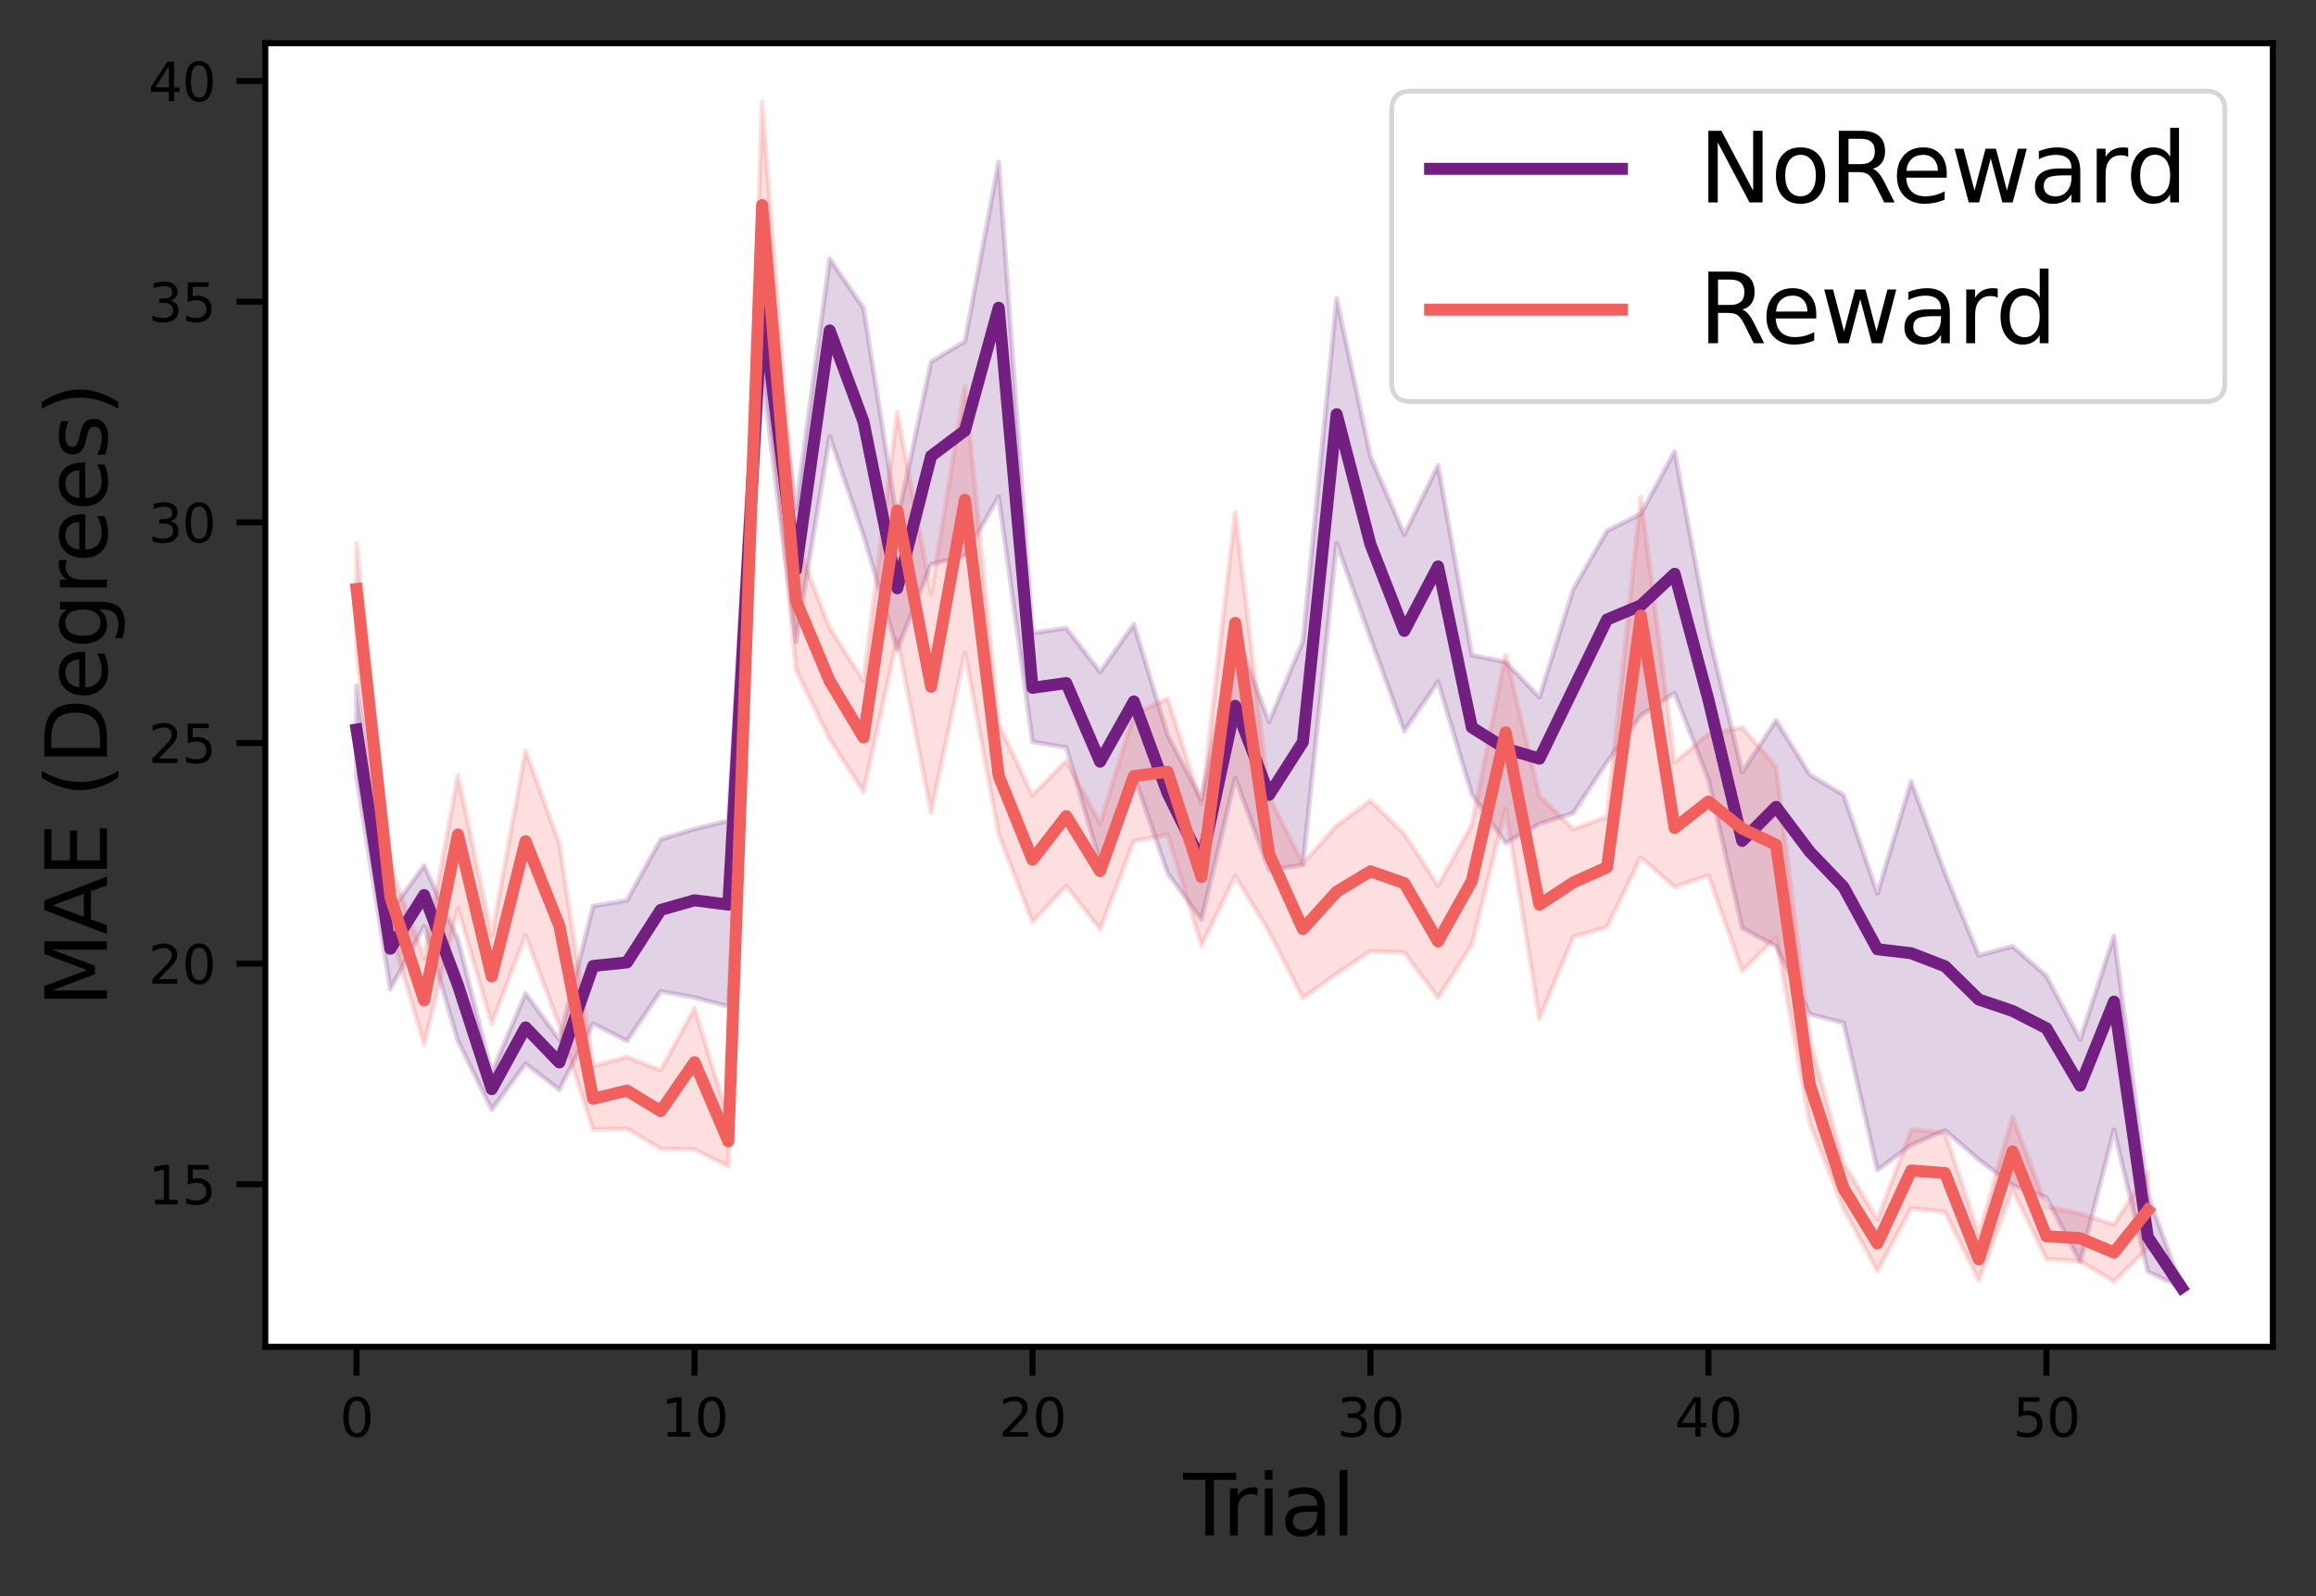 <?xml version="1.0" encoding="utf-8" standalone="no"?>
<!DOCTYPE svg PUBLIC "-//W3C//DTD SVG 1.1//EN"
  "http://www.w3.org/Graphics/SVG/1.1/DTD/svg11.dtd">
<svg height="266.206pt" version="1.1" viewBox="0 0 386.247 266.206" width="386.247pt" xmlns="http://www.w3.org/2000/svg" xmlns:xlink="http://www.w3.org/1999/xlink">
 <rect x="0" y="0" width="386.247" height="266.206" fill="#333333" stroke="none"/>
 <defs>
  <style type="text/css">*{stroke-linecap:butt;stroke-linejoin:round;}</style>
 </defs>
 <g id="figure_1">
  <g id="patch_1">
   <path d="M 0 266.206 
L 386.247 266.206 
L 386.247 0 
L 0 0 
z
" style="fill:none;"/>
  </g>
  <g id="axes_1">
   <g id="patch_2">
    <path d="M 44.247 224.64 
L 379.047 224.64 
L 379.047 7.2 
L 44.247 7.2 
z
" style="fill:#ffffff;"/>
   </g>
   <g id="PolyCollection_1">
    <defs>
     <path d="M 59.466 -151.798 
L 59.466 -136.581 
L 65.102 -101.213 
L 70.738 -111.731 
L 76.375 -92.572 
L 82.011 -81.108 
L 87.647 -88.789 
L 93.284 -84.46 
L 98.92 -95.478 
L 104.556 -92.593 
L 110.193 -100.87 
L 115.829 -99.836 
L 121.466 -98.331 
L 127.102 -203.866 
L 132.738 -159.162 
L 138.375 -193.411 
L 144.011 -176.879 
L 149.647 -157.86 
L 155.284 -172.066 
L 160.92 -173.516 
L 166.556 -183.39 
L 172.193 -142.495 
L 177.829 -141.525 
L 183.466 -122.364 
L 189.102 -136.89 
L 194.738 -120.533 
L 200.375 -112.846 
L 206.011 -136.433 
L 211.647 -121.076 
L 217.284 -121.949 
L 222.92 -175.559 
L 228.556 -159.806 
L 234.193 -144.268 
L 239.829 -152.5 
L 245.466 -133.714 
L 251.102 -125.602 
L 256.738 -128.806 
L 262.375 -130.586 
L 268.011 -139.088 
L 273.647 -146.856 
L 279.284 -150.598 
L 284.92 -136.236 
L 290.556 -111.41 
L 296.193 -108.362 
L 301.829 -97.05 
L 307.466 -95.596 
L 313.102 -71.055 
L 318.738 -75.221 
L 324.375 -77.689 
L 330.011 -72.781 
L 335.647 -68.532 
L 341.284 -66.481 
L 346.92 -55.679 
L 352.556 -77.768 
L 358.193 -54.132 
L 363.829 -51.45 
L 363.829 -51.45 
L 363.829 -51.45 
L 358.193 -67.047 
L 352.556 -110.102 
L 346.92 -92.81 
L 341.284 -103.426 
L 335.647 -108.36 
L 330.011 -106.843 
L 324.375 -120.543 
L 318.738 -135.858 
L 313.102 -117.19 
L 307.466 -133.584 
L 301.829 -136.989 
L 296.193 -146.05 
L 290.556 -137.403 
L 284.92 -160.668 
L 279.284 -190.907 
L 273.647 -180.489 
L 268.011 -177.673 
L 262.375 -167.897 
L 256.738 -149.912 
L 251.102 -155.775 
L 245.466 -156.942 
L 239.829 -188.583 
L 234.193 -177.024 
L 228.556 -190.042 
L 222.92 -216.429 
L 217.284 -159.232 
L 211.647 -145.818 
L 206.011 -160.857 
L 200.375 -132.814 
L 194.738 -143.577 
L 189.102 -162.081 
L 183.466 -154.11 
L 177.829 -161.442 
L 172.193 -160.618 
L 166.556 -239.164 
L 160.92 -209.262 
L 155.284 -205.893 
L 149.647 -179.334 
L 144.011 -214.801 
L 138.375 -223.045 
L 132.738 -181.402 
L 127.102 -225.181 
L 121.466 -129.327 
L 115.829 -127.933 
L 110.193 -126.19 
L 104.556 -116.015 
L 98.92 -115.078 
L 93.284 -92.803 
L 87.647 -100.509 
L 82.011 -87.273 
L 76.375 -109.484 
L 70.738 -121.854 
L 65.102 -114.07 
L 59.466 -151.798 
z
" id="mb5190490dc" style="stroke:#721f81;stroke-opacity:0.2;stroke-width:0.8;"/>
    </defs>
    <g clip-path="url(#pa023873737)">
     <use style="fill:#721f81;fill-opacity:0.2;stroke:#721f81;stroke-opacity:0.2;stroke-width:0.8;" x="0" xlink:href="#mb5190490dc" y="266.206"/>
    </g>
   </g>
   <g id="PolyCollection_2">
    <defs>
     <path d="M 59.466 -175.532 
L 59.466 -157.591 
L 65.102 -110.966 
L 70.738 -92.003 
L 76.375 -114.698 
L 82.011 -95.432 
L 87.647 -110.2 
L 93.284 -95.123 
L 98.92 -77.785 
L 104.556 -77.957 
L 110.193 -74.605 
L 115.829 -74.464 
L 121.466 -71.687 
L 127.102 -214.639 
L 132.738 -154.491 
L 138.375 -142.887 
L 144.011 -134.121 
L 149.647 -159.61 
L 155.284 -130.68 
L 160.92 -157.37 
L 166.556 -127.067 
L 172.193 -112.414 
L 177.829 -118.459 
L 183.466 -111.207 
L 189.102 -125.898 
L 194.738 -127.008 
L 200.375 -108.492 
L 206.011 -120.073 
L 211.647 -110.843 
L 217.284 -99.705 
L 222.92 -103.761 
L 228.556 -107.545 
L 234.193 -107.336 
L 239.829 -99.762 
L 245.466 -108.63 
L 251.102 -131.29 
L 256.738 -96.283 
L 262.375 -109.925 
L 268.011 -111.591 
L 273.647 -123.193 
L 279.284 -118.268 
L 284.92 -120.186 
L 290.556 -104.226 
L 296.193 -109.874 
L 301.829 -78.837 
L 307.466 -64.595 
L 313.102 -54.193 
L 318.738 -64.684 
L 324.375 -64.082 
L 330.011 -52.643 
L 335.647 -67.781 
L 341.284 -56.202 
L 346.92 -55.866 
L 352.556 -52.453 
L 358.193 -57.991 
L 358.193 -70.67 
L 358.193 -70.67 
L 352.556 -61.968 
L 346.92 -63.768 
L 341.284 -64.97 
L 335.647 -79.933 
L 330.011 -60.324 
L 324.375 -77.301 
L 318.738 -77.783 
L 313.102 -62.794 
L 307.466 -72.186 
L 301.829 -92.754 
L 296.193 -138.308 
L 290.556 -144.87 
L 284.92 -143.797 
L 279.284 -139.059 
L 273.647 -183.274 
L 268.011 -129.972 
L 262.375 -127.931 
L 256.738 -133.402 
L 251.102 -156.976 
L 245.466 -128.649 
L 239.829 -118.51 
L 234.193 -127.156 
L 228.556 -132.629 
L 222.92 -128.53 
L 217.284 -122.171 
L 211.647 -133.259 
L 206.011 -180.728 
L 200.375 -132.026 
L 194.738 -149.711 
L 189.102 -147.036 
L 183.466 -128.862 
L 177.829 -139.322 
L 172.193 -133.575 
L 166.556 -145.461 
L 160.92 -201.708 
L 155.284 -167.222 
L 149.647 -197.43 
L 144.011 -152.635 
L 138.375 -161.492 
L 132.738 -175.966 
L 127.102 -249.122 
L 121.466 -79.552 
L 115.829 -98.065 
L 110.193 -87.707 
L 104.556 -89.914 
L 98.92 -88.396 
L 93.284 -125.537 
L 87.647 -141.017 
L 82.011 -110.173 
L 76.375 -136.891 
L 70.738 -106.369 
L 65.102 -121.725 
L 59.466 -175.532 
z
" id="mb0abab6824" style="stroke:#f1605d;stroke-opacity:0.2;stroke-width:0.8;"/>
    </defs>
    <g clip-path="url(#pa023873737)">
     <use style="fill:#f1605d;fill-opacity:0.2;stroke:#f1605d;stroke-opacity:0.2;stroke-width:0.8;" x="0" xlink:href="#mb0abab6824" y="266.206"/>
    </g>
   </g>
   <g id="matplotlib.axis_1">
    <g id="xtick_1">
     <g id="line2d_1">
      <defs>
       <path d="M 0 0 
L 0 4.8 
" id="md9e00dec43" style="stroke:#000000;"/>
      </defs>
      <g>
       <use style="stroke:#000000;" x="59.466" xlink:href="#md9e00dec43" y="224.64"/>
      </g>
     </g>
     <g id="text_1">
      <!-- 0 -->
      <g transform="translate(56.666 239.627)scale(0.088 -0.088)">
       <defs>
        <path d="M 2034 4250 
Q 1547 4250 1301 3770 
Q 1056 3291 1056 2328 
Q 1056 1369 1301 889 
Q 1547 409 2034 409 
Q 2525 409 2770 889 
Q 3016 1369 3016 2328 
Q 3016 3291 2770 3770 
Q 2525 4250 2034 4250 
z
M 2034 4750 
Q 2819 4750 3233 4129 
Q 3647 3509 3647 2328 
Q 3647 1150 3233 529 
Q 2819 -91 2034 -91 
Q 1250 -91 836 529 
Q 422 1150 422 2328 
Q 422 3509 836 4129 
Q 1250 4750 2034 4750 
z
" id="DejaVuSans-30" transform="scale(0.016)"/>
       </defs>
       <use xlink:href="#DejaVuSans-30"/>
      </g>
     </g>
    </g>
    <g id="xtick_2">
     <g id="line2d_2">
      <g>
       <use style="stroke:#000000;" x="115.829" xlink:href="#md9e00dec43" y="224.64"/>
      </g>
     </g>
     <g id="text_2">
      <!-- 10 -->
      <g transform="translate(110.23 239.627)scale(0.088 -0.088)">
       <defs>
        <path d="M 794 531 
L 1825 531 
L 1825 4091 
L 703 3866 
L 703 4441 
L 1819 4666 
L 2450 4666 
L 2450 531 
L 3481 531 
L 3481 0 
L 794 0 
L 794 531 
z
" id="DejaVuSans-31" transform="scale(0.016)"/>
       </defs>
       <use xlink:href="#DejaVuSans-31"/>
       <use x="63.623" xlink:href="#DejaVuSans-30"/>
      </g>
     </g>
    </g>
    <g id="xtick_3">
     <g id="line2d_3">
      <g>
       <use style="stroke:#000000;" x="172.193" xlink:href="#md9e00dec43" y="224.64"/>
      </g>
     </g>
     <g id="text_3">
      <!-- 20 -->
      <g transform="translate(166.594 239.627)scale(0.088 -0.088)">
       <defs>
        <path d="M 1228 531 
L 3431 531 
L 3431 0 
L 469 0 
L 469 531 
Q 828 903 1448 1529 
Q 2069 2156 2228 2338 
Q 2531 2678 2651 2914 
Q 2772 3150 2772 3378 
Q 2772 3750 2511 3984 
Q 2250 4219 1831 4219 
Q 1534 4219 1204 4116 
Q 875 4013 500 3803 
L 500 4441 
Q 881 4594 1212 4672 
Q 1544 4750 1819 4750 
Q 2544 4750 2975 4387 
Q 3406 4025 3406 3419 
Q 3406 3131 3298 2873 
Q 3191 2616 2906 2266 
Q 2828 2175 2409 1742 
Q 1991 1309 1228 531 
z
" id="DejaVuSans-32" transform="scale(0.016)"/>
       </defs>
       <use xlink:href="#DejaVuSans-32"/>
       <use x="63.623" xlink:href="#DejaVuSans-30"/>
      </g>
     </g>
    </g>
    <g id="xtick_4">
     <g id="line2d_4">
      <g>
       <use style="stroke:#000000;" x="228.556" xlink:href="#md9e00dec43" y="224.64"/>
      </g>
     </g>
     <g id="text_4">
      <!-- 30 -->
      <g transform="translate(222.957 239.627)scale(0.088 -0.088)">
       <defs>
        <path d="M 2597 2516 
Q 3050 2419 3304 2112 
Q 3559 1806 3559 1356 
Q 3559 666 3084 287 
Q 2609 -91 1734 -91 
Q 1441 -91 1130 -33 
Q 819 25 488 141 
L 488 750 
Q 750 597 1062 519 
Q 1375 441 1716 441 
Q 2309 441 2620 675 
Q 2931 909 2931 1356 
Q 2931 1769 2642 2001 
Q 2353 2234 1838 2234 
L 1294 2234 
L 1294 2753 
L 1863 2753 
Q 2328 2753 2575 2939 
Q 2822 3125 2822 3475 
Q 2822 3834 2567 4026 
Q 2313 4219 1838 4219 
Q 1578 4219 1281 4162 
Q 984 4106 628 3988 
L 628 4550 
Q 988 4650 1302 4700 
Q 1616 4750 1894 4750 
Q 2613 4750 3031 4423 
Q 3450 4097 3450 3541 
Q 3450 3153 3228 2886 
Q 3006 2619 2597 2516 
z
" id="DejaVuSans-33" transform="scale(0.016)"/>
       </defs>
       <use xlink:href="#DejaVuSans-33"/>
       <use x="63.623" xlink:href="#DejaVuSans-30"/>
      </g>
     </g>
    </g>
    <g id="xtick_5">
     <g id="line2d_5">
      <g>
       <use style="stroke:#000000;" x="284.92" xlink:href="#md9e00dec43" y="224.64"/>
      </g>
     </g>
     <g id="text_5">
      <!-- 40 -->
      <g transform="translate(279.321 239.627)scale(0.088 -0.088)">
       <defs>
        <path d="M 2419 4116 
L 825 1625 
L 2419 1625 
L 2419 4116 
z
M 2253 4666 
L 3047 4666 
L 3047 1625 
L 3713 1625 
L 3713 1100 
L 3047 1100 
L 3047 0 
L 2419 0 
L 2419 1100 
L 313 1100 
L 313 1709 
L 2253 4666 
z
" id="DejaVuSans-34" transform="scale(0.016)"/>
       </defs>
       <use xlink:href="#DejaVuSans-34"/>
       <use x="63.623" xlink:href="#DejaVuSans-30"/>
      </g>
     </g>
    </g>
    <g id="xtick_6">
     <g id="line2d_6">
      <g>
       <use style="stroke:#000000;" x="341.284" xlink:href="#md9e00dec43" y="224.64"/>
      </g>
     </g>
     <g id="text_6">
      <!-- 50 -->
      <g transform="translate(335.685 239.627)scale(0.088 -0.088)">
       <defs>
        <path d="M 691 4666 
L 3169 4666 
L 3169 4134 
L 1269 4134 
L 1269 2991 
Q 1406 3038 1543 3061 
Q 1681 3084 1819 3084 
Q 2600 3084 3056 2656 
Q 3513 2228 3513 1497 
Q 3513 744 3044 326 
Q 2575 -91 1722 -91 
Q 1428 -91 1123 -41 
Q 819 9 494 109 
L 494 744 
Q 775 591 1075 516 
Q 1375 441 1709 441 
Q 2250 441 2565 725 
Q 2881 1009 2881 1497 
Q 2881 1984 2565 2268 
Q 2250 2553 1709 2553 
Q 1456 2553 1204 2497 
Q 953 2441 691 2322 
L 691 4666 
z
" id="DejaVuSans-35" transform="scale(0.016)"/>
       </defs>
       <use xlink:href="#DejaVuSans-35"/>
       <use x="63.623" xlink:href="#DejaVuSans-30"/>
      </g>
     </g>
    </g>
    <g id="text_7">
     <!-- Trial -->
     <g transform="translate(197.348 256.095)scale(0.14 -0.14)">
      <defs>
       <path d="M -19 4666 
L 3928 4666 
L 3928 4134 
L 2272 4134 
L 2272 0 
L 1638 0 
L 1638 4134 
L -19 4134 
L -19 4666 
z
" id="DejaVuSans-54" transform="scale(0.016)"/>
       <path d="M 2631 2963 
Q 2534 3019 2420 3045 
Q 2306 3072 2169 3072 
Q 1681 3072 1420 2755 
Q 1159 2438 1159 1844 
L 1159 0 
L 581 0 
L 581 3500 
L 1159 3500 
L 1159 2956 
Q 1341 3275 1631 3429 
Q 1922 3584 2338 3584 
Q 2397 3584 2469 3576 
Q 2541 3569 2628 3553 
L 2631 2963 
z
" id="DejaVuSans-72" transform="scale(0.016)"/>
       <path d="M 603 3500 
L 1178 3500 
L 1178 0 
L 603 0 
L 603 3500 
z
M 603 4863 
L 1178 4863 
L 1178 4134 
L 603 4134 
L 603 4863 
z
" id="DejaVuSans-69" transform="scale(0.016)"/>
       <path d="M 2194 1759 
Q 1497 1759 1228 1600 
Q 959 1441 959 1056 
Q 959 750 1161 570 
Q 1363 391 1709 391 
Q 2188 391 2477 730 
Q 2766 1069 2766 1631 
L 2766 1759 
L 2194 1759 
z
M 3341 1997 
L 3341 0 
L 2766 0 
L 2766 531 
Q 2569 213 2275 61 
Q 1981 -91 1556 -91 
Q 1019 -91 701 211 
Q 384 513 384 1019 
Q 384 1609 779 1909 
Q 1175 2209 1959 2209 
L 2766 2209 
L 2766 2266 
Q 2766 2663 2505 2880 
Q 2244 3097 1772 3097 
Q 1472 3097 1187 3025 
Q 903 2953 641 2809 
L 641 3341 
Q 956 3463 1253 3523 
Q 1550 3584 1831 3584 
Q 2591 3584 2966 3190 
Q 3341 2797 3341 1997 
z
" id="DejaVuSans-61" transform="scale(0.016)"/>
       <path d="M 603 4863 
L 1178 4863 
L 1178 0 
L 603 0 
L 603 4863 
z
" id="DejaVuSans-6c" transform="scale(0.016)"/>
      </defs>
      <use xlink:href="#DejaVuSans-54"/>
      <use x="46.334" xlink:href="#DejaVuSans-72"/>
      <use x="87.447" xlink:href="#DejaVuSans-69"/>
      <use x="115.23" xlink:href="#DejaVuSans-61"/>
      <use x="176.51" xlink:href="#DejaVuSans-6c"/>
     </g>
    </g>
   </g>
   <g id="matplotlib.axis_2">
    <g id="ytick_1">
     <g id="line2d_7">
      <defs>
       <path d="M 0 0 
L -4.8 0 
" id="mba79afbb30" style="stroke:#000000;"/>
      </defs>
      <g>
       <use style="stroke:#000000;" x="44.247" xlink:href="#mba79afbb30" y="197.522"/>
      </g>
     </g>
     <g id="text_8">
      <!-- 15 -->
      <g transform="translate(24.749 200.865)scale(0.088 -0.088)">
       <use xlink:href="#DejaVuSans-31"/>
       <use x="63.623" xlink:href="#DejaVuSans-35"/>
      </g>
     </g>
    </g>
    <g id="ytick_2">
     <g id="line2d_8">
      <g>
       <use style="stroke:#000000;" x="44.247" xlink:href="#mba79afbb30" y="160.722"/>
      </g>
     </g>
     <g id="text_9">
      <!-- 20 -->
      <g transform="translate(24.749 164.066)scale(0.088 -0.088)">
       <use xlink:href="#DejaVuSans-32"/>
       <use x="63.623" xlink:href="#DejaVuSans-30"/>
      </g>
     </g>
    </g>
    <g id="ytick_3">
     <g id="line2d_9">
      <g>
       <use style="stroke:#000000;" x="44.247" xlink:href="#mba79afbb30" y="123.923"/>
      </g>
     </g>
     <g id="text_10">
      <!-- 25 -->
      <g transform="translate(24.749 127.266)scale(0.088 -0.088)">
       <use xlink:href="#DejaVuSans-32"/>
       <use x="63.623" xlink:href="#DejaVuSans-35"/>
      </g>
     </g>
    </g>
    <g id="ytick_4">
     <g id="line2d_10">
      <g>
       <use style="stroke:#000000;" x="44.247" xlink:href="#mba79afbb30" y="87.123"/>
      </g>
     </g>
     <g id="text_11">
      <!-- 30 -->
      <g transform="translate(24.749 90.466)scale(0.088 -0.088)">
       <use xlink:href="#DejaVuSans-33"/>
       <use x="63.623" xlink:href="#DejaVuSans-30"/>
      </g>
     </g>
    </g>
    <g id="ytick_5">
     <g id="line2d_11">
      <g>
       <use style="stroke:#000000;" x="44.247" xlink:href="#mba79afbb30" y="50.323"/>
      </g>
     </g>
     <g id="text_12">
      <!-- 35 -->
      <g transform="translate(24.749 53.666)scale(0.088 -0.088)">
       <use xlink:href="#DejaVuSans-33"/>
       <use x="63.623" xlink:href="#DejaVuSans-35"/>
      </g>
     </g>
    </g>
    <g id="ytick_6">
     <g id="line2d_12">
      <g>
       <use style="stroke:#000000;" x="44.247" xlink:href="#mba79afbb30" y="13.523"/>
      </g>
     </g>
     <g id="text_13">
      <!-- 40 -->
      <g transform="translate(24.749 16.867)scale(0.088 -0.088)">
       <use xlink:href="#DejaVuSans-34"/>
       <use x="63.623" xlink:href="#DejaVuSans-30"/>
      </g>
     </g>
    </g>
    <g id="text_14">
     <!-- MAE (Degrees) -->
     <g transform="translate(17.838 167.98)rotate(-90)scale(0.14 -0.14)">
      <defs>
       <path d="M 628 4666 
L 1569 4666 
L 2759 1491 
L 3956 4666 
L 4897 4666 
L 4897 0 
L 4281 0 
L 4281 4097 
L 3078 897 
L 2444 897 
L 1241 4097 
L 1241 0 
L 628 0 
L 628 4666 
z
" id="DejaVuSans-4d" transform="scale(0.016)"/>
       <path d="M 2188 4044 
L 1331 1722 
L 3047 1722 
L 2188 4044 
z
M 1831 4666 
L 2547 4666 
L 4325 0 
L 3669 0 
L 3244 1197 
L 1141 1197 
L 716 0 
L 50 0 
L 1831 4666 
z
" id="DejaVuSans-41" transform="scale(0.016)"/>
       <path d="M 628 4666 
L 3578 4666 
L 3578 4134 
L 1259 4134 
L 1259 2753 
L 3481 2753 
L 3481 2222 
L 1259 2222 
L 1259 531 
L 3634 531 
L 3634 0 
L 628 0 
L 628 4666 
z
" id="DejaVuSans-45" transform="scale(0.016)"/>
       <path id="DejaVuSans-20" transform="scale(0.016)"/>
       <path d="M 1984 4856 
Q 1566 4138 1362 3434 
Q 1159 2731 1159 2009 
Q 1159 1288 1364 580 
Q 1569 -128 1984 -844 
L 1484 -844 
Q 1016 -109 783 600 
Q 550 1309 550 2009 
Q 550 2706 781 3412 
Q 1013 4119 1484 4856 
L 1984 4856 
z
" id="DejaVuSans-28" transform="scale(0.016)"/>
       <path d="M 1259 4147 
L 1259 519 
L 2022 519 
Q 2988 519 3436 956 
Q 3884 1394 3884 2338 
Q 3884 3275 3436 3711 
Q 2988 4147 2022 4147 
L 1259 4147 
z
M 628 4666 
L 1925 4666 
Q 3281 4666 3915 4102 
Q 4550 3538 4550 2338 
Q 4550 1131 3912 565 
Q 3275 0 1925 0 
L 628 0 
L 628 4666 
z
" id="DejaVuSans-44" transform="scale(0.016)"/>
       <path d="M 3597 1894 
L 3597 1613 
L 953 1613 
Q 991 1019 1311 708 
Q 1631 397 2203 397 
Q 2534 397 2845 478 
Q 3156 559 3463 722 
L 3463 178 
Q 3153 47 2828 -22 
Q 2503 -91 2169 -91 
Q 1331 -91 842 396 
Q 353 884 353 1716 
Q 353 2575 817 3079 
Q 1281 3584 2069 3584 
Q 2775 3584 3186 3129 
Q 3597 2675 3597 1894 
z
M 3022 2063 
Q 3016 2534 2758 2815 
Q 2500 3097 2075 3097 
Q 1594 3097 1305 2825 
Q 1016 2553 972 2059 
L 3022 2063 
z
" id="DejaVuSans-65" transform="scale(0.016)"/>
       <path d="M 2906 1791 
Q 2906 2416 2648 2759 
Q 2391 3103 1925 3103 
Q 1463 3103 1205 2759 
Q 947 2416 947 1791 
Q 947 1169 1205 825 
Q 1463 481 1925 481 
Q 2391 481 2648 825 
Q 2906 1169 2906 1791 
z
M 3481 434 
Q 3481 -459 3084 -895 
Q 2688 -1331 1869 -1331 
Q 1566 -1331 1297 -1286 
Q 1028 -1241 775 -1147 
L 775 -588 
Q 1028 -725 1275 -790 
Q 1522 -856 1778 -856 
Q 2344 -856 2625 -561 
Q 2906 -266 2906 331 
L 2906 616 
Q 2728 306 2450 153 
Q 2172 0 1784 0 
Q 1141 0 747 490 
Q 353 981 353 1791 
Q 353 2603 747 3093 
Q 1141 3584 1784 3584 
Q 2172 3584 2450 3431 
Q 2728 3278 2906 2969 
L 2906 3500 
L 3481 3500 
L 3481 434 
z
" id="DejaVuSans-67" transform="scale(0.016)"/>
       <path d="M 2834 3397 
L 2834 2853 
Q 2591 2978 2328 3040 
Q 2066 3103 1784 3103 
Q 1356 3103 1142 2972 
Q 928 2841 928 2578 
Q 928 2378 1081 2264 
Q 1234 2150 1697 2047 
L 1894 2003 
Q 2506 1872 2764 1633 
Q 3022 1394 3022 966 
Q 3022 478 2636 193 
Q 2250 -91 1575 -91 
Q 1294 -91 989 -36 
Q 684 19 347 128 
L 347 722 
Q 666 556 975 473 
Q 1284 391 1588 391 
Q 1994 391 2212 530 
Q 2431 669 2431 922 
Q 2431 1156 2273 1281 
Q 2116 1406 1581 1522 
L 1381 1569 
Q 847 1681 609 1914 
Q 372 2147 372 2553 
Q 372 3047 722 3315 
Q 1072 3584 1716 3584 
Q 2034 3584 2315 3537 
Q 2597 3491 2834 3397 
z
" id="DejaVuSans-73" transform="scale(0.016)"/>
       <path d="M 513 4856 
L 1013 4856 
Q 1481 4119 1714 3412 
Q 1947 2706 1947 2009 
Q 1947 1309 1714 600 
Q 1481 -109 1013 -844 
L 513 -844 
Q 928 -128 1133 580 
Q 1338 1288 1338 2009 
Q 1338 2731 1133 3434 
Q 928 4138 513 4856 
z
" id="DejaVuSans-29" transform="scale(0.016)"/>
      </defs>
      <use xlink:href="#DejaVuSans-4d"/>
      <use x="86.279" xlink:href="#DejaVuSans-41"/>
      <use x="154.688" xlink:href="#DejaVuSans-45"/>
      <use x="217.871" xlink:href="#DejaVuSans-20"/>
      <use x="249.658" xlink:href="#DejaVuSans-28"/>
      <use x="288.672" xlink:href="#DejaVuSans-44"/>
      <use x="365.674" xlink:href="#DejaVuSans-65"/>
      <use x="427.197" xlink:href="#DejaVuSans-67"/>
      <use x="490.674" xlink:href="#DejaVuSans-72"/>
      <use x="529.537" xlink:href="#DejaVuSans-65"/>
      <use x="591.061" xlink:href="#DejaVuSans-65"/>
      <use x="652.584" xlink:href="#DejaVuSans-73"/>
      <use x="704.684" xlink:href="#DejaVuSans-29"/>
     </g>
    </g>
   </g>
   <g id="line2d_13">
    <path clip-path="url(#pa023873737)" d="M 59.466 121.684 
L 65.102 158.242 
L 70.738 149.289 
L 76.375 164.315 
L 82.011 181.66 
L 87.647 171.366 
L 93.284 177.207 
L 98.92 161.116 
L 104.556 160.525 
L 110.193 151.766 
L 115.829 150.16 
L 121.466 150.887 
L 127.102 51.092 
L 132.738 95.047 
L 138.375 55.123 
L 144.011 70.346 
L 149.647 98.121 
L 155.284 76.063 
L 160.92 71.827 
L 166.556 51.325 
L 172.193 114.722 
L 177.829 113.935 
L 183.466 127.039 
L 189.102 116.991 
L 194.738 132.32 
L 200.375 143.749 
L 206.011 117.73 
L 211.647 132.575 
L 217.284 123.772 
L 222.92 69.088 
L 228.556 90.803 
L 234.193 105.23 
L 239.829 94.473 
L 245.466 121.327 
L 251.102 124.87 
L 256.738 126.537 
L 262.375 114.938 
L 268.011 103.334 
L 273.647 100.978 
L 279.284 95.701 
L 284.92 116.716 
L 290.556 140.253 
L 296.193 134.58 
L 301.829 142.072 
L 307.466 147.963 
L 313.102 158.323 
L 318.738 158.993 
L 324.375 161.169 
L 330.011 166.714 
L 335.647 168.619 
L 341.284 171.501 
L 346.92 181.079 
L 352.556 167.064 
L 358.193 206.321 
L 363.829 214.756 
" style="fill:none;stroke:#721f81;stroke-linecap:square;stroke-width:2;"/>
   </g>
   <g id="line2d_14">
    <path clip-path="url(#pa023873737)" d="M 59.466 98.241 
L 65.102 149.612 
L 70.738 166.851 
L 76.375 139.187 
L 82.011 162.863 
L 87.647 140.32 
L 93.284 154.408 
L 98.92 183.277 
L 104.556 181.904 
L 110.193 185.322 
L 115.829 177.172 
L 121.466 190.355 
L 127.102 34.199 
L 132.738 100.158 
L 138.375 113.612 
L 144.011 123.001 
L 149.647 85.142 
L 155.284 114.547 
L 160.92 83.359 
L 166.556 129.407 
L 172.193 143.397 
L 177.829 136.123 
L 183.466 145.287 
L 189.102 129.435 
L 194.738 128.725 
L 200.375 146.282 
L 206.011 103.892 
L 211.647 142.416 
L 217.284 154.971 
L 222.92 148.732 
L 228.556 145.331 
L 234.193 147.299 
L 239.829 157.024 
L 245.466 146.936 
L 251.102 122.144 
L 256.738 150.89 
L 262.375 147.187 
L 268.011 144.664 
L 273.647 102.659 
L 279.284 138.093 
L 284.92 133.694 
L 290.556 138.215 
L 296.193 140.898 
L 301.829 180.924 
L 307.466 198.234 
L 313.102 207.389 
L 318.738 195.228 
L 324.375 195.659 
L 330.011 210.047 
L 335.647 192.036 
L 341.284 206.194 
L 346.92 206.525 
L 352.556 208.919 
L 358.193 201.876 
" style="fill:none;stroke:#f1605d;stroke-linecap:square;stroke-width:2;"/>
   </g>
   <g id="line2d_15"/>
   <g id="line2d_16"/>
   <g id="patch_3">
    <path d="M 44.247 224.64 
L 44.247 7.2 
" style="fill:none;stroke:#000000;stroke-linecap:square;stroke-linejoin:miter;"/>
   </g>
   <g id="patch_4">
    <path d="M 379.047 224.64 
L 379.047 7.2 
" style="fill:none;stroke:#000000;stroke-linecap:square;stroke-linejoin:miter;"/>
   </g>
   <g id="patch_5">
    <path d="M 44.247 224.64 
L 379.047 224.64 
" style="fill:none;stroke:#000000;stroke-linecap:square;stroke-linejoin:miter;"/>
   </g>
   <g id="patch_6">
    <path d="M 44.247 7.2 
L 379.047 7.2 
" style="fill:none;stroke:#000000;stroke-linecap:square;stroke-linejoin:miter;"/>
   </g>
   <g id="legend_1">
    <g id="patch_7">
     <path d="M 235.3 66.97 
L 367.847 66.97 
Q 371.047 66.97 371.047 63.77 
L 371.047 18.4 
Q 371.047 15.2 367.847 15.2 
L 235.3 15.2 
Q 232.1 15.2 232.1 18.4 
L 232.1 63.77 
Q 232.1 66.97 235.3 66.97 
z
" style="fill:#ffffff;opacity:0.8;stroke:#cccccc;stroke-linejoin:miter;stroke-width:0.8;"/>
    </g>
    <g id="line2d_17">
     <path d="M 238.5 28.157 
L 270.5 28.157 
" style="fill:none;stroke:#721f81;stroke-linecap:square;stroke-width:2;"/>
    </g>
    <g id="line2d_18"/>
    <g id="text_15">
     <!-- NoReward -->
     <g transform="translate(283.3 33.758)scale(0.16 -0.16)">
      <defs>
       <path d="M 628 4666 
L 1478 4666 
L 3547 763 
L 3547 4666 
L 4159 4666 
L 4159 0 
L 3309 0 
L 1241 3903 
L 1241 0 
L 628 0 
L 628 4666 
z
" id="DejaVuSans-4e" transform="scale(0.016)"/>
       <path d="M 1959 3097 
Q 1497 3097 1228 2736 
Q 959 2375 959 1747 
Q 959 1119 1226 758 
Q 1494 397 1959 397 
Q 2419 397 2687 759 
Q 2956 1122 2956 1747 
Q 2956 2369 2687 2733 
Q 2419 3097 1959 3097 
z
M 1959 3584 
Q 2709 3584 3137 3096 
Q 3566 2609 3566 1747 
Q 3566 888 3137 398 
Q 2709 -91 1959 -91 
Q 1206 -91 779 398 
Q 353 888 353 1747 
Q 353 2609 779 3096 
Q 1206 3584 1959 3584 
z
" id="DejaVuSans-6f" transform="scale(0.016)"/>
       <path d="M 2841 2188 
Q 3044 2119 3236 1894 
Q 3428 1669 3622 1275 
L 4263 0 
L 3584 0 
L 2988 1197 
Q 2756 1666 2539 1819 
Q 2322 1972 1947 1972 
L 1259 1972 
L 1259 0 
L 628 0 
L 628 4666 
L 2053 4666 
Q 2853 4666 3247 4331 
Q 3641 3997 3641 3322 
Q 3641 2881 3436 2590 
Q 3231 2300 2841 2188 
z
M 1259 4147 
L 1259 2491 
L 2053 2491 
Q 2509 2491 2742 2702 
Q 2975 2913 2975 3322 
Q 2975 3731 2742 3939 
Q 2509 4147 2053 4147 
L 1259 4147 
z
" id="DejaVuSans-52" transform="scale(0.016)"/>
       <path d="M 269 3500 
L 844 3500 
L 1563 769 
L 2278 3500 
L 2956 3500 
L 3675 769 
L 4391 3500 
L 4966 3500 
L 4050 0 
L 3372 0 
L 2619 2869 
L 1863 0 
L 1184 0 
L 269 3500 
z
" id="DejaVuSans-77" transform="scale(0.016)"/>
       <path d="M 2906 2969 
L 2906 4863 
L 3481 4863 
L 3481 0 
L 2906 0 
L 2906 525 
Q 2725 213 2448 61 
Q 2172 -91 1784 -91 
Q 1150 -91 751 415 
Q 353 922 353 1747 
Q 353 2572 751 3078 
Q 1150 3584 1784 3584 
Q 2172 3584 2448 3432 
Q 2725 3281 2906 2969 
z
M 947 1747 
Q 947 1113 1208 752 
Q 1469 391 1925 391 
Q 2381 391 2643 752 
Q 2906 1113 2906 1747 
Q 2906 2381 2643 2742 
Q 2381 3103 1925 3103 
Q 1469 3103 1208 2742 
Q 947 2381 947 1747 
z
" id="DejaVuSans-64" transform="scale(0.016)"/>
      </defs>
      <use xlink:href="#DejaVuSans-4e"/>
      <use x="74.805" xlink:href="#DejaVuSans-6f"/>
      <use x="135.986" xlink:href="#DejaVuSans-52"/>
      <use x="200.969" xlink:href="#DejaVuSans-65"/>
      <use x="262.492" xlink:href="#DejaVuSans-77"/>
      <use x="344.279" xlink:href="#DejaVuSans-61"/>
      <use x="405.559" xlink:href="#DejaVuSans-72"/>
      <use x="444.922" xlink:href="#DejaVuSans-64"/>
     </g>
    </g>
    <g id="line2d_19">
     <path d="M 238.5 51.642 
L 270.5 51.642 
" style="fill:none;stroke:#f1605d;stroke-linecap:square;stroke-width:2;"/>
    </g>
    <g id="line2d_20"/>
    <g id="text_16">
     <!-- Reward -->
     <g transform="translate(283.3 57.242)scale(0.16 -0.16)">
      <use xlink:href="#DejaVuSans-52"/>
      <use x="64.982" xlink:href="#DejaVuSans-65"/>
      <use x="126.506" xlink:href="#DejaVuSans-77"/>
      <use x="208.293" xlink:href="#DejaVuSans-61"/>
      <use x="269.572" xlink:href="#DejaVuSans-72"/>
      <use x="308.936" xlink:href="#DejaVuSans-64"/>
     </g>
    </g>
   </g>
  </g>
 </g>
 <defs>
  <clipPath id="pa023873737">
   <rect height="217.44" width="334.8" x="44.247" y="7.2"/>
  </clipPath>
 </defs>
</svg>
